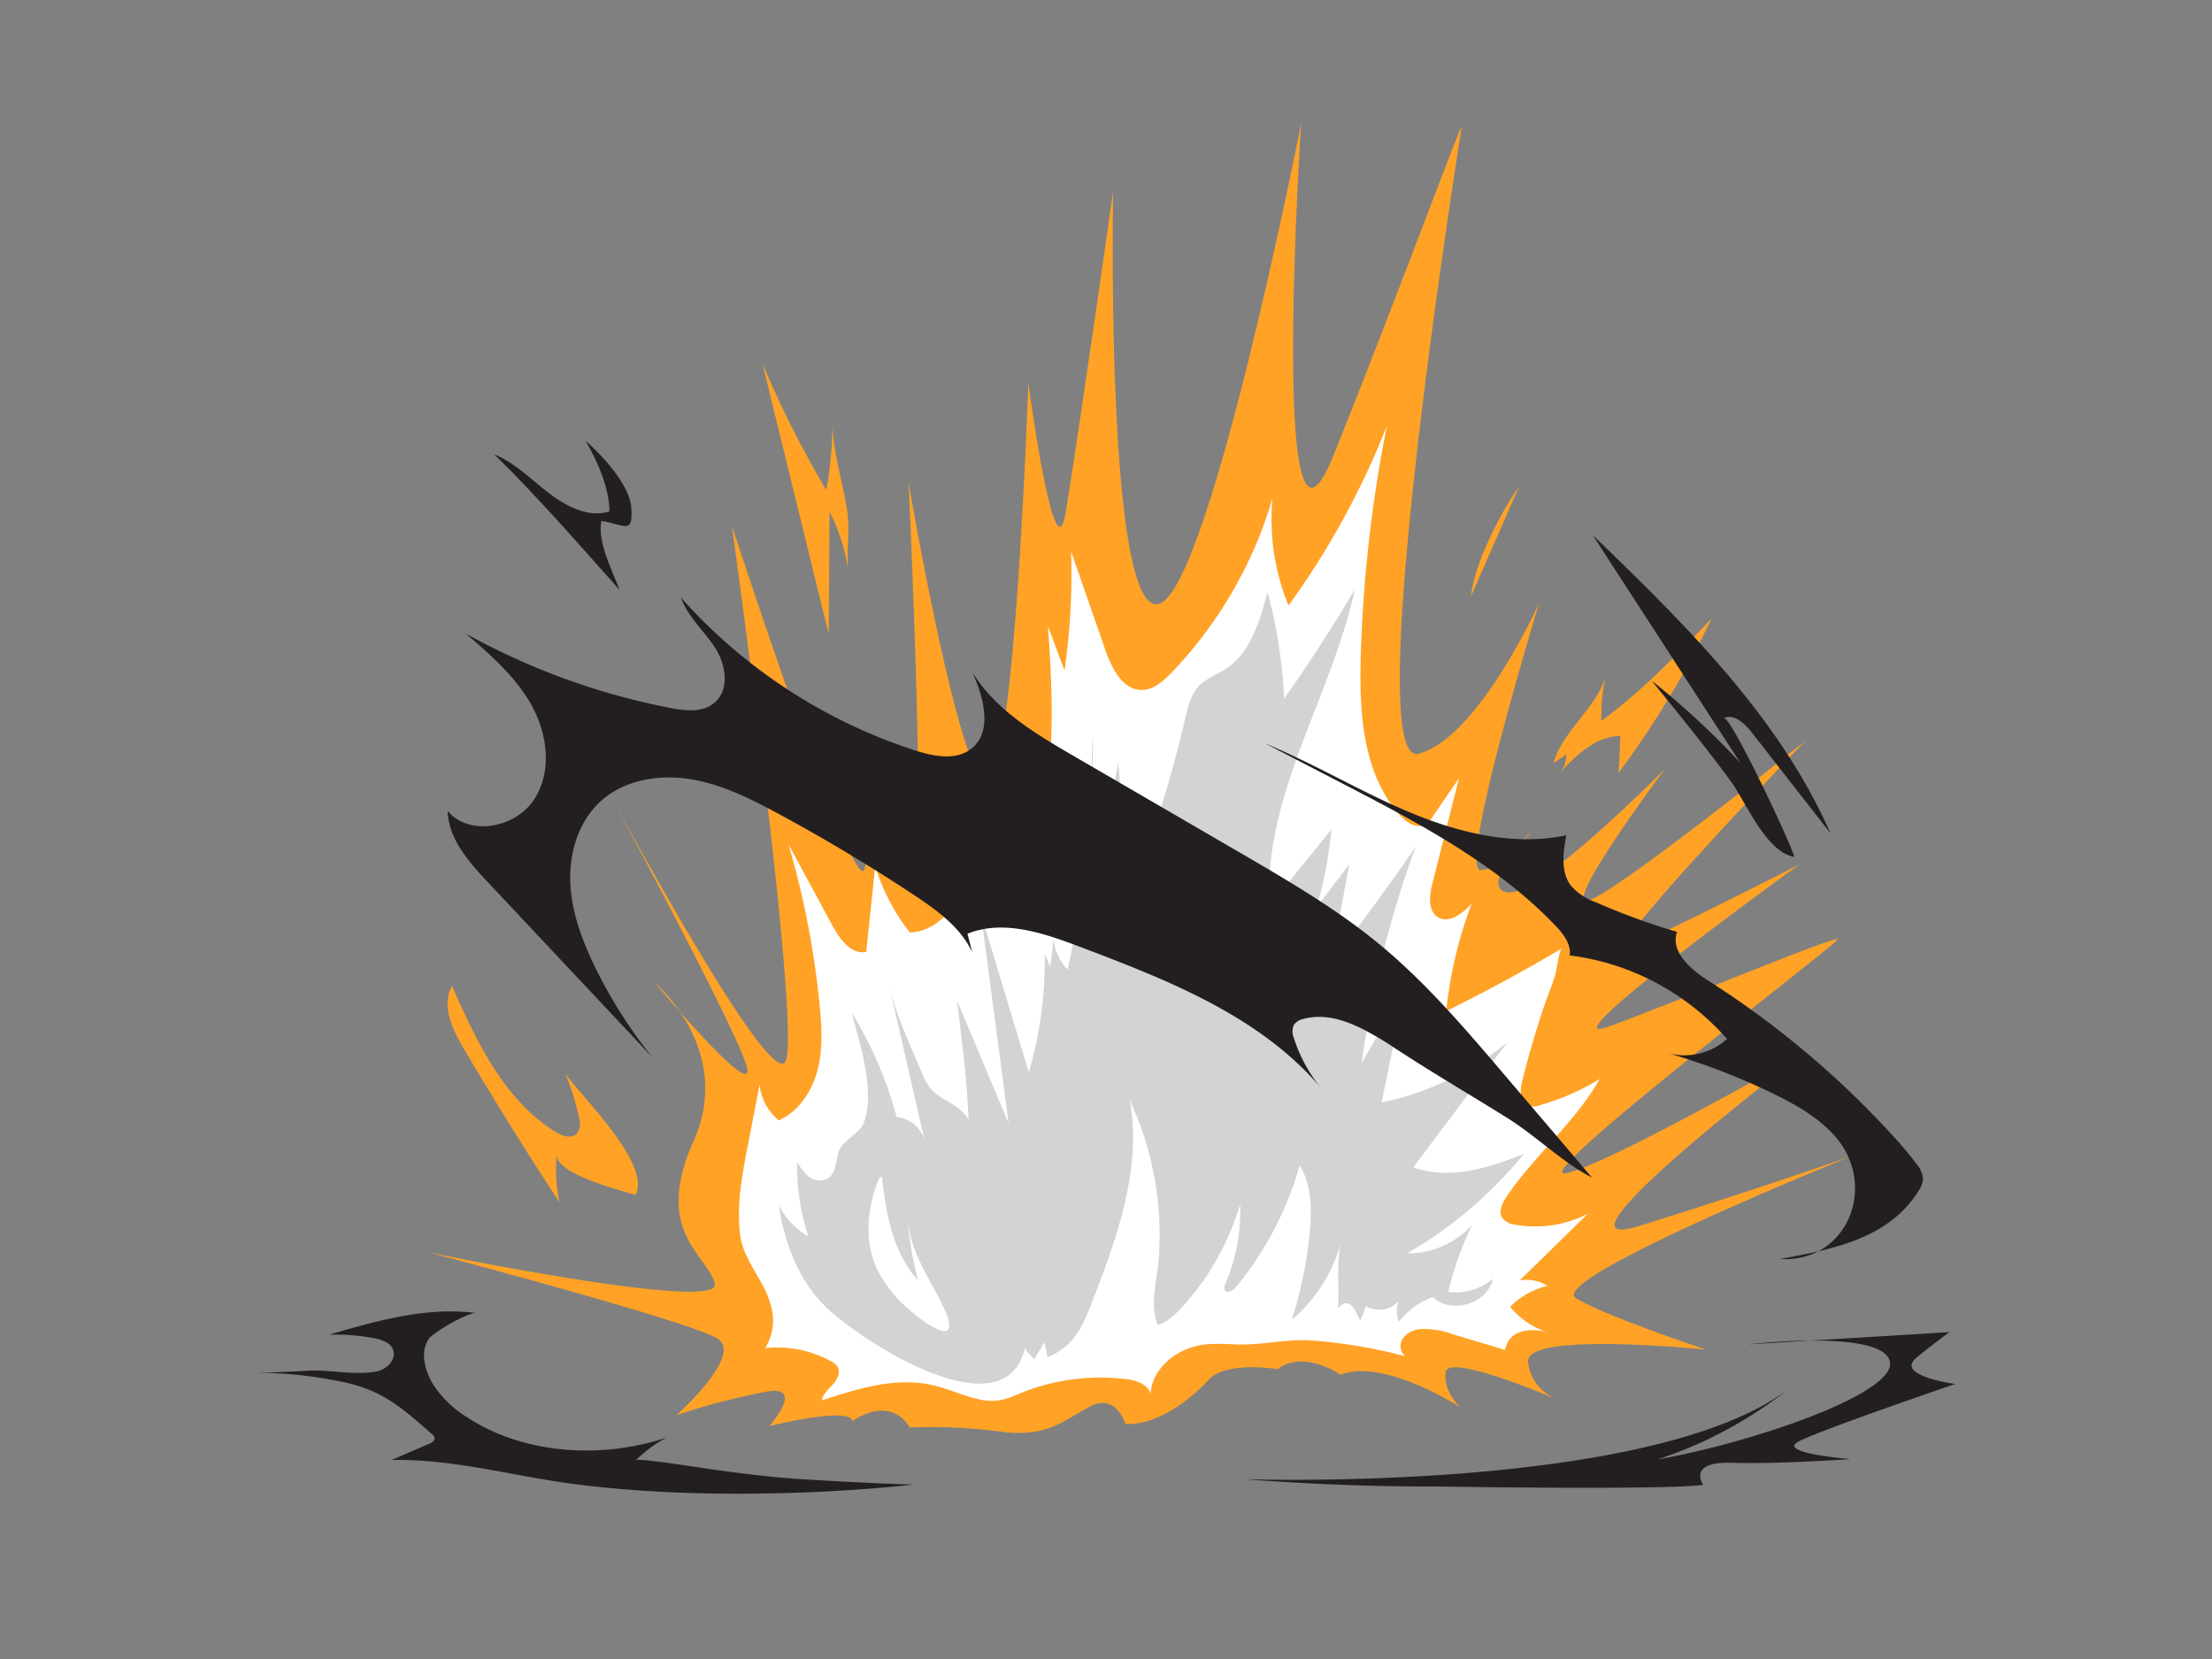 <svg xmlns="http://www.w3.org/2000/svg" viewBox="0 0 400 300"><rect x="0" y="0" width="400" height="300" fill="#808080" stroke="none"/><g id="_377_explosion_flatline" data-name="#377_explosion_flatline"><path d="M218.75,249.3s-7.19,8.43-15.22,8.23c0,0-1.65-5.54-6.2-3.29s-7.67,5.85-16.42,4.65a94.49,94.49,0,0,0-16.4-.75s-3-6-10.41-1.15c0,0,.83-2.8-15,.88,0,0,6.59-7.32-.36-6.24a121.15,121.15,0,0,0-16.44,4.29s12.06-10.71,7.54-13.79-52.32-15.65-52.32-15.65,53.05,10.93,51.74,5.67-11.23-9.36-3.84-25.82-7-28.63-7-28.63S137.09,200,135,192.76s-25.67-50.92-25.67-50.92S138.93,197.2,142,192s-9.65-96.92-9.65-96.92,22.35,68.47,24,62,.87-19.41.87-19.41,6.29,27.67,8.19,20.22-1.12-70.71-1.12-70.71,10.65,62.47,15.12,53.2,6.54-71.15,6.54-71.15,4.73,35.44,6.72,23.64,8.62-58.26,8.62-58.26-1.37,73.86,7.69,74.67,26.31-87,26.31-87-5.82,89.14,5.84,60.09S264.55,21.29,264.31,23s-18.6,116.25-7.75,113.29S278.34,109,278.34,109s-14.87,48.6-10.54,48.35,9.26-7.22,9.26-7.22S267,160.7,272.71,161.36,301.12,139,301.12,139s-18.59,24.79-14,23.85,39.38-28.92,39.38-28.92-38.41,39.88-32.2,37.51,31.16-15.17,31.16-15.17-46.77,33.78-34.67,29.4,41.75-16.79,41.48-15.77-55.59,43-49.28,42.26,43.45-21.89,43.45-21.89-48.9,37.23-30.21,31.47,38.33-12.58,38.33-12.58S279.46,231.41,285,234.76s23.58,9.31,23.58,9.31-32.92-3.42-32.26,2.21,6.1,7.16,6.1,7.16-20.56-9-21-5.29,2.71,6.36,2.71,6.36-13.88-9-21.71-5.92c0,0-6.62-4.62-11.41-1C231,247.59,222.08,246.1,218.75,249.3Z" fill="#ffa226"/><path d="M149.12,252.05a16.94,16.94,0,0,1,1.49-1.7c.8-.88,1.45-2.2.83-3.21a3,3,0,0,0-1.19-1,20.35,20.35,0,0,0-11.9-2.36,9.37,9.37,0,0,0,1-7.86c-1.34-4.85-5-7.88-5.56-13s.36-10.23,1.33-15.2l2.24-11.56a9.48,9.48,0,0,0,3.48,6.43c3.61-1.61,6-5.27,7-9.1s.75-7.87.37-11.81a158,158,0,0,0-5.63-29l8,14.79c1.31,2.41,3.37,5.21,6.06,4.66q.81-7.76,1.63-15.51a36.62,36.62,0,0,0,6.26,12c4.47-.14,8.15-4,9.56-8.21s1-8.85.62-13.31A40.7,40.7,0,0,0,181,163.4c10.47-13.85,9.72-32.87,8.5-50.19l3,8.06a124,124,0,0,0,1.19-21.53l6.21,17.85c1.16,3.32,3.17,7.27,6.69,7.18,2-.06,3.72-1.56,5.14-3A76.9,76.9,0,0,0,230.1,90.14,41.22,41.22,0,0,0,233,109.5,146.88,146.88,0,0,0,250.8,77a248.85,248.85,0,0,0-4.74,42.07c-.27,10,.41,20.88,7.06,28.31,1.16,1.29,2.94,2.52,4.49,1.75a4.4,4.4,0,0,0,1.54-1.58l4.67-6.79L259,159.85c-.53,2.12-.82,4.88,1,6,2,1.25,4.52-.67,6.13-2.45a76.42,76.42,0,0,0-4.6,19.43q10.66-5.24,20.89-11.32c-.45.26-1,4.13-1.2,4.86-.65,2.06-1.49,4.07-2.18,6.12-1.43,4.28-2.69,8.63-3.78,13-.41,1.64-.5,3.89,1.08,4.48a3.44,3.44,0,0,0,2.1-.11,42.59,42.59,0,0,0,10.84-4.75c-4.49,7.92-11.69,13.69-16.8,21.21-.82,1.22-1.61,2.85-.77,4a3.52,3.52,0,0,0,2.36,1.16,20.76,20.76,0,0,0,13.07-2l-12.32,12.05a7.1,7.1,0,0,1,5,1,13.92,13.92,0,0,0-6.73,3.78,14.11,14.11,0,0,0,7,4.67c-3.23-.94-7.23-.62-7.92,3.13l-9.5-2.85a15,15,0,0,0-5.71-.93,4.39,4.39,0,0,0-3.21,1.61,2.45,2.45,0,0,0,.36,3.31,93.76,93.76,0,0,0-16.73-2.84c-4.55-.36-9,.85-13.47.71-4.07-.12-7.29-.53-11.09,1.74-2.71,1.62-4.85,4.52-4.77,7.68.12-1.89-2.21-2.85-4.09-3.11A38.77,38.77,0,0,0,187.05,251c-3.78,1.2-5.82,3.08-10.2,2-2.84-.66-5.52-1.93-8.37-2.56-6.61-1.45-13.42.68-19.86,2.79A3.21,3.21,0,0,1,149.12,252.05Z" fill="#fff"/><path d="M160.76,178.1l6.56,28.67a5.82,5.82,0,0,0-5.18-4.77A70.53,70.53,0,0,0,154,183.09c1.54,5.77,4.56,15.22,1.92,20.56-.39.78-3.13,2.69-3.88,3.81-1.24,1.88-.25,5.67-3.63,6-1.9.17-3.29-1.7-4.26-3.34a41.49,41.49,0,0,0,2,13.45,13.52,13.52,0,0,1-5.28-5.58c.93,6.63,3.43,13.21,8.11,18,6,6.07,32.68,23.64,36.4,7.7.39,1.14,1.32,1.54,1.68,2.14.39-1,1.36-2.05,1.69-3.13a12.81,12.81,0,0,1,.65,2.75c4.41-1.84,6.16-5,7.84-9.38,4.61-11.9,9.32-24.56,7.06-37.13a57.74,57.74,0,0,1,5.21,29c-.3,3.67-1.66,8.12-.12,11.63,2.83-.61,6.74-5.94,8.46-8.32a48.84,48.84,0,0,0,6.4-13.46,33.3,33.3,0,0,1-2.64,14.31,1.35,1.35,0,0,0-.12,1.18c.42.71,1.49.11,2-.52A60.27,60.27,0,0,0,235,210.77c2.18,3.38,2.22,7.68,1.87,11.69a74.73,74.73,0,0,1-3.28,16.21,28.13,28.13,0,0,0,8.95-14.15c-.91,3.41-.35,8.47-.57,12.06,2.07-2.38,3.07.4,4,2.22a16.6,16.6,0,0,0,1-2.61,4.87,4.87,0,0,0,5.93-.83A4.75,4.75,0,0,0,253,239a13.22,13.22,0,0,1,6.1-4.44c3.31,3.21,9.91,1.19,10.87-3.32a10.45,10.45,0,0,1-8.08,2.38,61,61,0,0,1,4.31-12.12,15.6,15.6,0,0,1-11.74,5.14,76.09,76.09,0,0,0,21.11-18c-6.35,2.6-13.51,4.8-20,2.44l17-22.6a52.94,52.94,0,0,1-22.74,10.89l3.74-18.16a71.45,71.45,0,0,0-7.36,11.1,191.44,191.44,0,0,1,9.78-39.18q-7.32,10.67-15.31,20.87L244,156.3,238.11,164A73.33,73.33,0,0,0,240.75,150l-11.17,13.79C228.35,144,240.78,126,245,106.59q-6,10.11-12.8,19.78a87.8,87.8,0,0,0-3-19.32c-1.4,5.41-3.19,11.36-8,14.23a24.3,24.3,0,0,0-4,2.34c-1.77,1.59-2.36,4.07-2.9,6.38a222.34,222.34,0,0,1-10.13,32.3l-1.95-24.47a33.74,33.74,0,0,1-3.71,11.35,63.36,63.36,0,0,1-.89-16.44,188.77,188.77,0,0,1-4.57,42.58,9.21,9.21,0,0,1-2.52-5.58l-.61,5.1-1-2.37a72,72,0,0,1-2.88,21.44l-8.65-28.65,5,37.85-9.34-22.19c.88,7.11,1.82,14.33,2.09,21.49-2.48-3.77-6.11-3.09-8.09-7.6C164.9,189.66,162,183.59,160.76,178.1Z" fill="#d1d3d4"/><path d="M316.25,243.1l11.2-.69c-4,0-7.79.35-9.77.54C316.77,243,316.25,243.1,316.25,243.1Z" fill="#231f20"/><path d="M325.25,260.66c4.11-2.13,28.3-10.39,28.3-10.39s-11-1.48-7-4.75,6-4.63,6-4.63l-25.14,1.52c6.54,0,13.63.64,14.34,3.79,1.28,5.76-24.87,14.69-42,17.71a76.6,76.6,0,0,0,23.75-12.8c-24.72,18.92-98.48,16.37-98.48,16.37s16.22,1.39,34.38,1.32c12.35.19,42,.54,48.59-.28,0,0-3-4.27,5.18-4s21.49-.67,21.49-.67S321.15,262.8,325.25,260.66Z" fill="#231f20"/><path d="M165.14,268.46c-6.82-.21-13.64-.57-20.45-1-5.33-.34-10.53-1-15.77-1.73-1.58-.21-13.47-2.12-13.92-1.67a23.45,23.45,0,0,1,5.57-4.12c-11.65,3.92-25.85,3.13-36.21-3.72a19.3,19.3,0,0,1-6-5.82c-1.5-2.43-2.46-5.84-.83-8.28.8-1.2,7.19-4.87,8.59-4.69-9-1.15-18,1.4-26.62,3.93a36.84,36.84,0,0,1,8.12.63c1.39.26,3,.77,3.45,2.08.66,1.71-1.06,3.51-2.85,3.9-3.74.83-8.6-.34-12.52-.1q-4.6.27-9.21.38A72.79,72.79,0,0,1,60,249.52c8.32,1.37,11.78,4.2,18.1,9.81a1.23,1.23,0,0,1,.48.69c.07.51-.49.86-1,1.07L70.84,264c11.52-.16,21.92,2.94,33.13,4.38C133.92,272.23,165.14,268.46,165.14,268.46Z" fill="#231f20"/><path d="M251,188.72c-4.65-2.89-10-5.91-15.29-4.46a2.71,2.71,0,0,0-1.75,1.1,3,3,0,0,0,0,2.32,27.39,27.39,0,0,0,4.87,9c-11.07-13-27.72-19.48-43.66-25.51-6.5-2.46-13.77-4.93-20.22-2.32l.86,3.36c-2.11-4.55-6.41-7.64-10.6-10.41q-11.85-7.84-24.36-14.6c-5.07-2.74-10.32-5.38-16-6.3s-12,.12-16.23,4c-4,3.61-5.69,9.25-5.49,14.63s2.13,10.54,4.49,15.37A85.89,85.89,0,0,0,118,191.23L88.1,159.4c-3.41-3.63-7-7.75-7.15-12.73,3.9,4.54,12,3.1,15.45-1.83s2.7-11.8-.15-17.07-7.48-9.29-12-13.19a125.25,125.25,0,0,0,37,13.45c2.75.53,5.93.86,8-1,2.76-2.38,2-7,0-10s-4.89-5.57-6.14-9a96.3,96.3,0,0,0,42.4,27.68c3.38,1.09,7.43,1.87,10.19-.36,3.86-3.13,2.16-9.26.14-13.8,4.13,6.79,11.28,11.06,18.15,15.06l30.09,17.49c8.79,5.12,17.63,10.26,25.47,16.74,8.35,6.91,15.42,15.21,22.45,23.46,5.29,6.21,10.6,12.4,15.86,18.64-5.41-2.81-10.15-7.58-15.39-10.84C265.34,197.66,258,193.38,251,188.72Z" fill="#231f20"/><path d="M332,205.67c-3-3.49-7.1-5.83-11.24-7.85a119.32,119.32,0,0,0-19.66-7.53,11.54,11.54,0,0,0,11.2-2.41,45.39,45.39,0,0,0-28.45-15.11c.29-2.07-1.18-3.93-2.62-5.43-10.75-11.22-24.81-18.57-38.6-25.72l-13.88-7.2c8.94,3.7,17.27,8.75,26.2,12.48s18.81,6.13,28.28,4.15c-.58,3.12-1.06,6.68.9,9.18a10.77,10.77,0,0,0,4.36,2.89,123,123,0,0,0,14.77,5.39c-1.27,3.63,2.55,6.86,5.8,8.92A165.66,165.66,0,0,1,341.94,205a65,65,0,0,1,4.66,5.54,4.5,4.5,0,0,1,1.14,2.68,4.21,4.21,0,0,1-.76,2.05c-5.36,8.79-15.86,10.69-25.15,12.41C334.09,228.39,339.53,214.51,332,205.67Z" fill="#231f20"/><path d="M266,107.86s.19-3.67,3.14-10a61.26,61.26,0,0,1,5.57-9.91Z" fill="#ffa226"/><path d="M164.11,220.54a63.79,63.79,0,0,0,1.92,11c-4.55-5-5.82-12-6.55-18.74-.28-.07-.5.26-.61.53-2.09,5.11-2.62,11.09-.31,16.1a23,23,0,0,0,5.24,6.86c2.9,2.76,10.42,8.07,7,.49C168.19,231.08,164.83,227.09,164.11,220.54Z" fill="#fff"/><path d="M102.19,194.14a39.67,39.67,0,0,1,2.51,8,3.21,3.21,0,0,1-.36,2.82c-1,1.05-2.7.45-3.9-.29-9.32-5.78-14.27-16.38-18.71-26.4-2,3.62.14,8,2.23,11.53q8.3,14,17.21,27.65a30.72,30.72,0,0,1-.51-8.82c-.33,3.77,11.81,6.61,14.25,7.48C117.88,210.64,105.36,198.48,102.19,194.14Z" fill="#ffa226"/><path d="M150.55,76.31a71.53,71.53,0,0,1-1.13,12.31A190.59,190.59,0,0,1,137.86,65.7l12,49,.15-22.16a34,34,0,0,1,3.46,11.2c-.55-3.94.36-7.69-.33-11.8C152.34,87,150.53,81.31,150.55,76.31Z" fill="#ffa226"/><path d="M290.43,122a31.31,31.31,0,0,0-.84,8.35c7.31-5.36,13.62-11.94,19.9-18.48a165.36,165.36,0,0,1-16.79,27.88l.32-6.63c-4.39-.06-7.94,3.4-10.93,6.62a4.84,4.84,0,0,0,1.13-3.35c-.6.58-1.77,1.11-2.3,1.7C282.41,132.19,289,127.82,290.43,122Z" fill="#ffa226"/><path d="M99.24,89.16c-3.2-2.46-6.1-5.46-9.86-7,8,7.82,15.22,16.2,22.64,24.5-1.36-3.7-4-8.53-3.28-12.47,4.38.75,5.78,2.54,5.41-2.47-.3-4.08-5.37-9.51-8.25-12,2.2,3.82,4.22,8.34,4.32,12.76C106.36,93.7,102.3,91.5,99.24,89.16Z" fill="#231f20"/><path d="M298.68,123.1a144.13,144.13,0,0,1,16,14.81L288,96.74c16.64,16.09,33.68,32.75,43,53.94l-14.19-18.19c-1.27-1.63-3.19-3.45-5.09-2.65,1.2-.51,12.25,22.87,12.74,25.11-5.12-.86-8.66-9.82-11.52-13.73C308.38,135,303.52,129.06,298.68,123.1Z" fill="#231f20"/></g></svg>